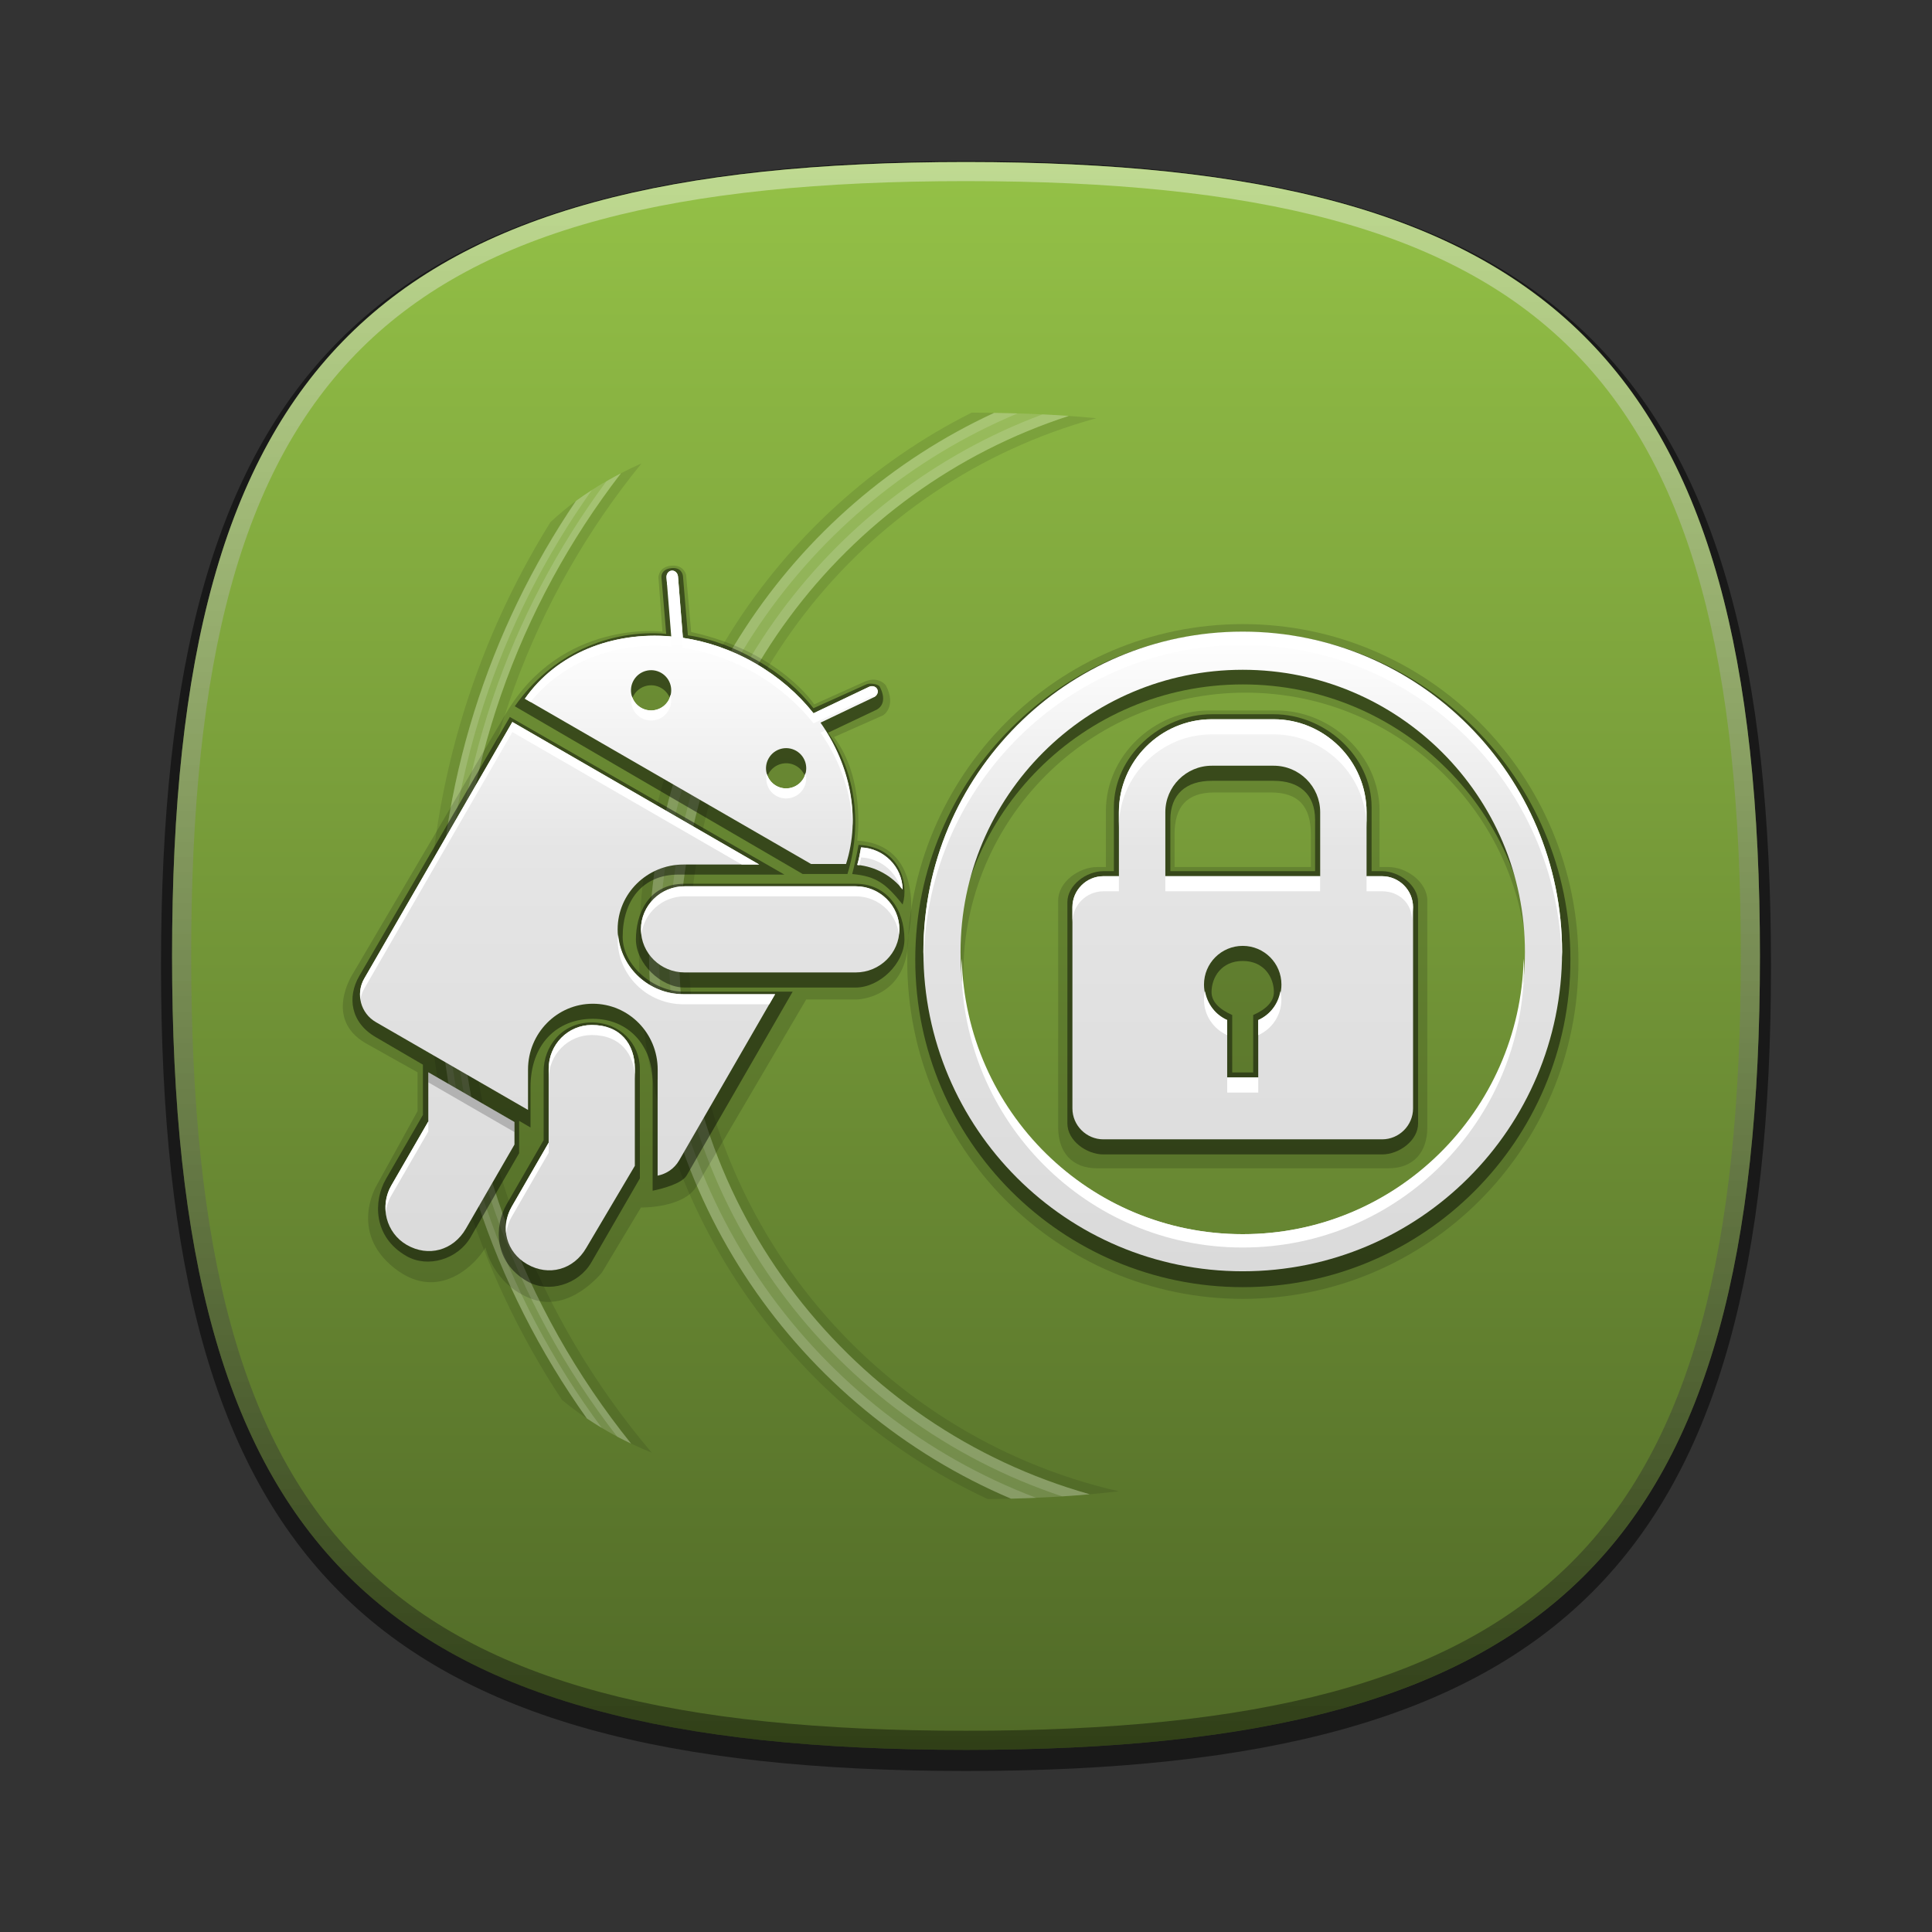 <?xml version="1.0" encoding="utf-8"?>
<!-- Decoded by SVGB to SVG converter version 0.9.5 -->
<!DOCTYPE svg PUBLIC "-//W3C//DTD SVG 1.0//EN" "http://www.w3.org/TR/2001/REC-SVG-20010904/DTD/svg10.dtd">
<svg xmlns="http://www.w3.org/2000/svg" version="1.1" id="Слой_1" x="0" y="0" width="96" height="96" viewBox="0 0 96 96" xml:space="preserve">
  <rect x="0" y="0" width="96" height="96" fill="#333333" stroke="none"/>
  <rect fill="none" width="96" height="96"/>
  <path opacity="0.5" d="M88,48C88,77.635,77.641,88,48.002,88C18.364,88,8,77.635,8,48C8.001,18.364,18.366,8,48.003,8C77.641,8,88,18.364,88,48z"/>
  <linearGradient id="SVGID_1_" gradientUnits="userSpaceOnUse" x1="909.301" y1="-2039.833" x2="909.301" y2="-1960.85" gradientTransform="matrix(1 0 0 -1 -861.301 -1952.8)">
    <stop offset="0" stop-color="#506927"/>
    <stop offset="1" stop-color="#94C147"/>
  </linearGradient>
  <path fill="url(#SVGID_1_)" d="M87.45,47.5C87.45,77.098,77.234,86.95,48.002,86.95C18.772,86.95,8.55,77.097,8.55,47.5C8.55,17.903,18.774,8.05,48.003,8.05C77.234,8.05,87.45,17.903,87.45,47.5z"/>
  <path opacity="0.1" d="M31.365,71.734C31.696,71.89,32.037,72.042,32.386,72.185C26.691,65.473,23.25,56.791,23.25,47.3C23.25,38.095,26.487,29.65,31.876,23.026C31.529,23.179,31.193,23.341,30.866,23.51C25.785,30.095,22.75,38.34,22.75,47.3C22.75,56.555,25.98,65.048,31.365,71.734z"/>
  <path opacity="0.1" d="M27.92,69.557C28.317,69.886,28.736,70.196,29.172,70.49C24.506,63.949,21.75,55.952,21.75,47.302C21.75,38.981,24.304,31.264,28.652,24.864C28.194,25.199,27.766,25.562,27.354,25.941C23.493,32.144,21.25,39.458,21.25,47.302C21.25,55.523,23.709,63.17,27.92,69.557z"/>
  <linearGradient id="SVGID_2_" gradientUnits="userSpaceOnUse" x1="355.875" y1="816.65" x2="355.875" y2="768.44" gradientTransform="matrix(1 0 0 1 -329.32 -744.92)">
    <stop offset="0" stop-color="#FFFFFF"/>
    <stop offset="1" stop-color="#E6E6E6"/>
  </linearGradient>
  <path opacity="0.15" fill="url(#SVGID_2_)" d="M29.158,70.479C29.843,70.94,30.575,71.358,31.358,71.731C25.977,65.045,22.75,56.552,22.75,47.302C22.75,38.347,25.775,30.103,30.85,23.52C30.051,23.932,29.303,24.386,28.613,24.894C24.281,31.287,21.751,38.998,21.751,47.302C21.75,55.943,24.5,63.938,29.158,70.479z"/>
  <linearGradient id="SVGID_3_" gradientUnits="userSpaceOnUse" x1="355.148" y1="815.877" x2="355.148" y2="769.273" gradientTransform="matrix(1 0 0 1 -329.32 -744.92)">
    <stop offset="0" stop-color="#FFFFFF" stopOpacity="0"/>
    <stop offset="1" stop-color="#FFFFFF"/>
  </linearGradient>
  <path opacity="0.15" fill="url(#SVGID_3_)" d="M29.158,70.479C29.402,70.643,29.652,70.802,29.908,70.958C24.994,64.354,22.084,56.169,22.084,47.305C22.084,38.749,24.802,30.833,29.409,24.353C29.137,24.529,28.868,24.708,28.611,24.897C24.279,31.289,21.749,39,21.749,47.304C21.75,55.943,24.5,63.938,29.158,70.479z"/>
  <linearGradient id="SVGID_4_" gradientUnits="userSpaceOnUse" x1="356.209" y1="816.65" x2="356.209" y2="768.44" gradientTransform="matrix(1 0 0 1 -329.32 -744.92)">
    <stop offset="0" stop-color="#FFFFFF"/>
    <stop offset="1" stop-color="#FFFFFF" stopOpacity="0"/>
  </linearGradient>
  <path opacity="0.15" fill="url(#SVGID_4_)" d="M30.671,71.391C30.894,71.509,31.126,71.62,31.358,71.731C25.977,65.045,22.75,56.552,22.75,47.302C22.75,38.347,25.775,30.103,30.85,23.52C30.604,23.647,30.366,23.78,30.13,23.916C25.288,30.453,22.421,38.542,22.421,47.303C22.42,56.38,25.504,64.732,30.671,71.391z"/>
  <path opacity="0.1" d="M33.75,47.302C33.75,60.13,42.381,70.936,54.15,74.249C54.64,74.206,55.121,74.156,55.589,74.102C55.59,74.102,55.591,74.102,55.592,74.102C43.369,71.305,34.247,60.373,34.247,47.302C34.247,34.632,42.819,23.969,54.477,20.781C54.471,20.781,54.465,20.78,54.46,20.78C54.018,20.738,53.566,20.699,53.106,20.668C41.877,24.308,33.75,34.853,33.75,47.302z"/>
  <path opacity="0.1" d="M31.75,47.302C31.75,59.34,38.847,69.712,49.08,74.49C49.476,74.484,49.872,74.478,50.258,74.469C39.677,69.984,32.25,59.516,32.25,47.302C32.25,35.416,39.288,25.187,49.416,20.515C49.042,20.509,48.664,20.504,48.28,20.503C38.479,25.438,31.75,35.579,31.75,47.302z"/>
  <linearGradient id="SVGID_5_" gradientUnits="userSpaceOnUse" x1="372.521" y1="819.388" x2="372.521" y2="765.436" gradientTransform="matrix(1 0 0 1 -329.32 -744.92)">
    <stop offset="0" stop-color="#FFFFFF"/>
    <stop offset="1" stop-color="#E6E6E6"/>
  </linearGradient>
  <path opacity="0.15" fill="url(#SVGID_5_)" d="M32.25,47.302C32.25,59.507,39.664,69.983,50.232,74.468C51.605,74.432,52.909,74.36,54.15,74.249C42.379,70.936,33.75,60.13,33.75,47.302C33.75,34.853,41.877,24.308,53.111,20.666C51.929,20.584,50.689,20.535,49.394,20.515C39.275,25.19,32.25,35.422,32.25,47.302z"/>
  <linearGradient id="SVGID_6_" gradientUnits="userSpaceOnUse" x1="373.021" y1="819.273" x2="373.021" y2="765.51" gradientTransform="matrix(1 0 0 1 -329.32 -744.92)">
    <stop offset="0" stop-color="#FFFFFF"/>
    <stop offset="1" stop-color="#FFFFFF" stopOpacity="0"/>
  </linearGradient>
  <path opacity="0.15" fill="url(#SVGID_6_)" d="M33.25,47.302C33.25,59.906,41.438,70.594,52.782,74.354C53.247,74.327,53.702,74.291,54.15,74.25C42.379,70.937,33.75,60.131,33.75,47.303C33.75,34.854,41.877,24.309,53.111,20.667C52.683,20.637,52.248,20.611,51.804,20.59C40.97,24.625,33.25,35.061,33.25,47.302z"/>
  <linearGradient id="SVGID_7_" gradientUnits="userSpaceOnUse" x1="371.188" y1="819.388" x2="371.188" y2="765.436" gradientTransform="matrix(1 0 0 1 -329.32 -744.92)">
    <stop offset="0" stop-color="#FFFFFF" stopOpacity="0"/>
    <stop offset="1" stop-color="#FFFFFF"/>
  </linearGradient>
  <path opacity="0.15" fill="url(#SVGID_7_)" d="M32.25,47.302C32.25,59.507,39.664,69.983,50.232,74.468C50.656,74.457,51.075,74.446,51.484,74.426C40.537,70.279,32.75,59.701,32.75,47.302C32.75,35.253,40.099,24.923,50.559,20.543C50.175,20.531,49.788,20.521,49.395,20.515C39.275,25.19,32.25,35.422,32.25,47.302z"/>
  <g>
    <path opacity="0.15" d="M61.756,31.012C52.546,31.012,45.081,38.52,45.081,47.776C45.081,57.033,52.547,64.54,61.756,64.54C70.965,64.54,78.432,57.033,78.432,47.776C78.432,38.52,70.966,31.012,61.756,31.012zM61.885,62.461C54.143,62.461,47.864,56.184,47.864,48.44C47.864,40.697,54.143,34.418,61.885,34.418C69.629,34.418,75.908,40.698,75.908,48.44C75.908,56.184,69.629,62.461,61.885,62.461z"/>
    <path opacity="0.45" d="M61.756,31.404C52.768,31.404,45.479,38.694,45.479,47.682C45.479,56.669,52.768,63.958,61.756,63.958C70.744,63.958,78.033,56.669,78.033,47.682C78.033,38.693,70.745,31.404,61.756,31.404zM61.756,62.686C53.838,62.686,47.416,56.264,47.416,48.347C47.416,40.43,53.838,34.008,61.756,34.008C69.675,34.008,76.096,40.43,76.096,48.347C76.096,56.264,69.675,62.686,61.756,62.686z"/>
    <path opacity="0.15" d="M68.986,43.083L68.548,43.083L68.548,40.29C68.548,37.546,66.154,35.302,63.411,35.302L60.089,35.302C57.346,35.302,54.952,37.546,54.952,40.29L54.952,43.083L54.514,43.083C53.604,43.083,52.58,43.831,52.58,44.747L52.58,56.016C52.58,57.26,53.268,58.052,54.514,58.052L68.987,58.052C70.233,58.052,70.923,57.26,70.923,56.016L70.923,44.747C70.92,43.833,69.896,43.083,68.986,43.083zM58.363,41.465C58.363,40.092,58.962,39.378,60.339,39.378L63.161,39.378C64.538,39.378,65.137,40.092,65.137,41.465L65.137,43.083L58.364,43.083L58.364,41.465L58.363,41.465z"/>
    <path opacity="0.45" d="M68.674,43.288L68.154,43.288L68.154,40.104C68.154,37.566,65.826,35.49,63.288,35.49L60.214,35.49C57.676,35.49,55.348,37.566,55.348,40.104L55.348,43.288L54.827,43.288C53.982,43.288,53.038,43.98,53.038,44.827L53.038,55.828C53.038,56.672,53.982,57.363,54.827,57.363L68.675,57.363C69.52,57.363,70.464,56.672,70.464,55.828L70.464,44.827C70.463,43.979,69.518,43.288,68.674,43.288zM58.154,40.729C58.154,39.459,58.939,38.798,60.213,38.798L63.287,38.798C64.56,38.798,65.346,39.459,65.346,40.729L65.346,43.288L58.155,43.288L58.155,40.729L58.154,40.729zM62.271,50.436L62.271,53.29L61.228,53.29L61.228,50.436C60.549,50.135,60.201,49.75,60.201,49.297C60.201,48.568,60.687,47.75,61.75,47.75C62.813,47.75,63.299,48.566,63.299,49.297C63.299,49.75,62.948,50.135,62.271,50.436z"/>
    <linearGradient id="SVGID_8_" gradientUnits="userSpaceOnUse" x1="226.41" y1="-254.129" x2="226.41" y2="-222.394" gradientTransform="matrix(1 0 0 -1 -164.66 -190.96)">
      <stop offset="0" stop-color="#DADADA"/>
      <stop offset="0.661" stop-color="#E5E5E5"/>
      <stop offset="1" stop-color="#FFFFFF"/>
    </linearGradient>
    <path fill="url(#SVGID_8_)" d="M61.75,31.435C52.987,31.435,45.883,38.541,45.883,47.302C45.883,56.066,52.987,63.169,61.75,63.169C70.514,63.169,77.618,56.065,77.618,47.302C77.618,38.541,70.512,31.435,61.75,31.435zM61.75,61.325C54.006,61.325,47.729,55.045,47.729,47.302C47.729,39.559,54.006,33.281,61.75,33.281C69.494,33.281,75.773,39.561,75.773,47.302C75.773,55.044,69.493,61.325,61.75,61.325zM68.674,43.538L67.904,43.538L67.904,40.354C67.904,37.816,65.826,35.74,63.288,35.74L60.214,35.74C57.676,35.74,55.598,37.816,55.598,40.354L55.598,43.538L54.827,43.538C53.982,43.538,53.288,44.23,53.288,45.077L53.288,55.078C53.288,55.922,53.982,56.613,54.827,56.613L68.675,56.613C69.52,56.613,70.214,55.922,70.214,55.078L70.214,45.077C70.213,44.229,69.518,43.538,68.674,43.538zM62.521,50.686L62.521,53.54L60.978,53.54L60.978,50.686C60.3,50.386,59.826,49.709,59.826,48.922C59.826,47.859,60.687,47,61.75,47C62.813,47,63.674,47.858,63.674,48.922C63.674,49.709,63.197,50.386,62.521,50.686zM65.596,43.538L57.905,43.538L57.905,40.354C57.905,39.084,58.94,38.048,60.215,38.048L63.289,38.048C64.561,38.048,65.599,39.084,65.599,40.354L65.599,43.538L65.596,43.538z"/>
    <path fill="#FFFFFF" d="M61.75,61.325C54.143,61.325,47.966,55.222,47.79,47.634C47.787,47.745,47.773,47.853,47.773,47.966C47.773,55.711,54.029,61.989,61.75,61.989C69.471,61.989,75.729,55.711,75.729,47.966C75.729,47.855,75.713,47.746,75.709,47.634C75.535,55.223,69.356,61.325,61.75,61.325zM61.75,31.385C52.987,31.385,45.883,38.513,45.883,47.302C45.883,47.414,45.899,47.523,45.901,47.634C46.078,38.999,53.101,32.048,61.751,32.048C70.402,32.048,77.423,39,77.601,47.634C77.603,47.523,77.619,47.414,77.619,47.302C77.618,38.513,70.512,31.385,61.75,31.385z"/>
  </g>
  <linearGradient id="SVGID_9_" gradientUnits="userSpaceOnUse" x1="3956.477" y1="6947.189" x2="3956.477" y2="6869.033" gradientTransform="matrix(1 0 0 1 -3908.477 -6860.484)">
    <stop offset="0" stop-color="#000000" stopOpacity="0.4"/>
    <stop offset="1" stop-color="#FFFFFF"/>
  </linearGradient>
  <path opacity="0.4" fill="url(#SVGID_9_)" d="M47.997,8.05C18.771,8.05,8.55,17.902,8.55,47.499C8.55,77.102,18.77,86.95,47.997,86.95C77.225,86.95,87.45,77.098,87.45,47.499C87.45,17.902,77.225,8.05,47.997,8.05zM47.999,86C19.215,86,9.5,76.654,9.5,47.495C9.5,18.338,19.215,9,47.999,9C76.779,9,86.5,18.339,86.5,47.496C86.5,76.654,76.777,86,47.999,86z"/>
  <path opacity="0.15" d="M32.917,31.385C32.917,31.385,27.899,30.751,25.137,35.459L17.513,48.417C17.513,48.417,16.083,50.625,18.166,51.834L20.749,53.282L20.749,55.209L18.707,58.918C18.707,58.918,17.332,61.209,19.582,63.001C21.832,64.793,23.707,62.729,24.124,61.989C24.124,61.989,24.499,63.831,26.416,64.541C28.333,65.251,29.916,63.221,29.916,63.221L31.848,60C31.848,60,33.954,60.041,34.602,58.958L40.06,49.663L42.595,49.663C42.595,49.663,45.177,49.607,45.13,46.492C45.13,46.492,46.211,42.001,42.595,41.771C42.595,41.771,43.038,38.731,41.438,36.625L43.884,35.542C43.884,35.542,44.564,35.125,44.022,34.063C44.022,34.063,43.689,33.584,43.001,33.855L40.458,35C40.458,35,38.75,32.37,34.343,31.404L34.093,28.563C34.093,28.563,33.983,28.047,33.35,28.11C32.717,28.173,32.718,28.688,32.718,28.688L32.917,31.385z"/>
  <g>
    <path opacity="0.45" d="M42.345,43.43C43.549,43.54,44.024,43.911,44.852,44.945C45.178,43.881,44.692,42.075,42.661,41.981C42.61,42.273,42.429,43.145,42.345,43.43z"/>
    <path opacity="0.45" d="M29.405,50.805C27.889,50.805,27.013,52.03,27.013,53.231L27.013,56.653L25.176,59.837C24.551,60.92,24.526,62.707,26.192,63.665C27.259,64.28,28.75,63.825,29.384,62.727L31.795,58.553L31.795,53.108C31.795,51.867,30.813,50.805,29.405,50.805z"/>
    <path opacity="0.45" d="M42.517,43.913L34.021,43.913C32.155,43.913,31.598,45.496,31.598,46.678C31.598,47.862,32.822,49.07,34.021,49.07L42.517,49.07C43.718,49.07,44.941,47.862,44.941,46.678C44.94,45.163,44.05,43.913,42.517,43.913z"/>
    <path opacity="0.45" d="M30.94,46.553C30.94,44.775,31.906,43.457,33.711,43.458L38.976,43.458L25.334,35.626L17.849,48.501C17.246,49.548,17.417,50.814,18.68,51.54L21.014,52.902L21.014,55.402L19.177,58.584C18.552,59.667,18.527,61.454,20.193,62.412C21.26,63.027,22.751,62.572,23.385,61.474L25.796,57.299L25.796,55.695L26.361,56.025L26.361,54.02C26.361,51.878,27.68,50.624,29.456,50.624C31.237,50.624,32.429,51.962,32.429,53.77L32.429,59.166C32.861,59.08,33.882,58.819,34.12,58.409L39.388,49.274L33.961,49.274C32.491,49.275,30.94,47.999,30.94,46.553z"/>
    <path opacity="0.45" d="M42.109,43.43C42.817,41.137,42.596,38.473,41.146,36.408L43.553,35.268C43.906,35.079,43.999,34.672,43.716,34.125C43.643,33.984,43.215,33.93,43.057,34.003L40.422,35.191C39.66,34.23,38.81,33.504,37.651,32.834C36.494,32.166,35.393,31.749,34.181,31.567L33.938,28.645C33.922,28.472,33.808,28.193,33.378,28.228C32.982,28.26,32.854,28.492,32.867,28.691L33.103,31.498C30.284,31.25,27.393,32.499,25.58,35.094L39.883,43.428L42.109,43.428L42.109,43.43zM33.218,35.551C32.943,36.029,32.331,36.193,31.853,35.917C31.375,35.642,31.21,35.03,31.487,34.552C31.764,34.073,32.375,33.909,32.854,34.185C33.333,34.463,33.494,35.073,33.218,35.551zM38.563,39.791C38.085,39.514,37.92,38.905,38.199,38.426C38.474,37.948,39.084,37.784,39.563,38.059C40.042,38.336,40.204,38.947,39.928,39.425C39.652,39.902,39.04,40.067,38.563,39.791z"/>
  </g>
  <linearGradient id="SVGID_10_" gradientUnits="userSpaceOnUse" x1="360.69" y1="808.041" x2="360.69" y2="776.349" gradientTransform="matrix(1 0 0 1 -329.32 -744.92)">
    <stop offset="0" stop-color="#DADADA"/>
    <stop offset="0.661" stop-color="#E5E5E5"/>
    <stop offset="1" stop-color="#FFFFFF"/>
  </linearGradient>
  <path fill="url(#SVGID_10_)" d="M42.04,42.93C42.772,40.629,42.27,38.043,40.771,35.908L43.428,34.643C43.585,34.568,43.657,34.393,43.591,34.25C43.523,34.108,43.341,34.054,43.182,34.128L40.422,35.441C39.66,34.48,38.685,33.629,37.526,32.959C36.369,32.291,35.143,31.874,33.931,31.692L33.688,28.645C33.672,28.472,33.535,28.34,33.378,28.353C33.22,28.365,33.106,28.516,33.117,28.691L33.353,31.623C30.439,31.366,27.653,32.467,26.08,34.719L40.3,42.93L42.04,42.93zM33.218,34.801C32.943,35.279,32.331,35.443,31.853,35.167C31.375,34.892,31.21,34.28,31.487,33.802C31.764,33.323,32.375,33.159,32.854,33.435C33.333,33.713,33.494,34.323,33.218,34.801zM39.927,38.674C39.652,39.152,39.039,39.317,38.562,39.04C38.084,38.763,37.919,38.154,38.198,37.675C38.473,37.197,39.083,37.033,39.562,37.308C40.041,37.586,40.203,38.196,39.927,38.674zM42.595,42.976C43.511,43.06,44.312,43.521,44.852,44.195C44.831,43.068,43.924,42.159,42.786,42.106C42.735,42.398,42.679,42.69,42.595,42.976zM25.563,55.752L21.282,53.281L21.282,55.724L19.445,58.904C18.844,59.945,19.188,61.267,20.212,61.859C21.278,62.472,22.52,62.146,23.154,61.046L25.564,56.872L25.563,55.752L25.563,55.752zM42.517,44.038L34.021,44.038C32.822,44.038,31.848,44.996,31.848,46.178C31.848,47.362,32.822,48.32,34.021,48.32L42.517,48.32C43.718,48.32,44.691,47.362,44.691,46.178C44.69,44.997,43.717,44.038,42.517,44.038zM29.405,50.93C28.222,50.93,27.263,51.905,27.263,53.106L27.263,56.778L25.426,59.962C24.825,61.003,25.168,62.227,26.192,62.816C27.259,63.431,28.5,63.101,29.134,62.003L31.545,57.929L31.545,53.109C31.545,51.867,30.813,50.93,29.405,50.93zM30.69,46.178C30.69,44.4,32.156,42.957,33.961,42.958L37.726,42.958L25.459,35.876L18.099,48.626C17.661,49.386,17.92,50.354,18.68,50.79L26.237,55.152L26.237,53.146C26.237,51.336,27.68,49.875,29.457,49.875C31.238,49.875,32.68,51.338,32.68,53.146L32.68,58.417C33.112,58.331,33.508,58.07,33.746,57.66L38.514,49.4L33.962,49.4C32.157,49.4,30.69,47.958,30.69,46.178z"/>
  <g>
    <path fill="#FFFFFF" d="M42.362,41.035C42.42,39.417,41.942,37.766,41.011,36.293L40.772,36.407C41.765,37.823,42.311,39.438,42.362,41.035z"/>
    <path fill="#FFFFFF" d="M31.854,35.667C32.333,35.943,32.944,35.779,33.219,35.301C33.36,35.056,33.383,34.778,33.311,34.525C33.289,34.619,33.269,34.713,33.218,34.801C32.943,35.279,32.331,35.443,31.853,35.167C31.62,35.032,31.464,34.816,31.395,34.577C31.297,34.995,31.463,35.442,31.854,35.667z"/>
    <path fill="#FFFFFF" d="M38.563,39.541C39.04,39.817,39.653,39.652,39.928,39.175C40.069,38.93,40.092,38.652,40.02,38.4C39.998,38.493,39.978,38.588,39.927,38.675C39.652,39.153,39.039,39.318,38.562,39.041C38.329,38.906,38.174,38.691,38.104,38.452C38.007,38.869,38.172,39.314,38.563,39.541z"/>
    <path fill="#FFFFFF" d="M42.517,44.038L34.021,44.038C32.822,44.038,31.848,44.996,31.848,46.178C31.848,46.264,31.864,46.347,31.874,46.43C32,45.367,32.908,44.537,34.021,44.537L42.517,44.537C43.629,44.537,44.537,45.364,44.665,46.425C44.675,46.342,44.69,46.262,44.69,46.177C44.69,44.997,43.717,44.038,42.517,44.038z"/>
    <path fill="#FFFFFF" d="M30.716,46.431C30.71,46.514,30.691,46.594,30.691,46.679C30.691,48.459,32.157,49.902,33.962,49.902L38.225,49.902L38.514,49.402L33.962,49.402C32.244,49.4,30.85,48.091,30.716,46.431z"/>
    <polygon opacity="0.2" points="21.282,53.781 25.563,56.252 25.563,55.752 21.282,53.281"/>
    <path fill="#FFFFFF" d="M33.355,32.125L33.315,31.624C30.415,31.381,27.648,32.479,26.082,34.721L26.36,34.882C27.968,32.867,30.598,31.881,33.355,32.125z"/>
    <path fill="#FFFFFF" d="M19.445,59.404L21.282,56.224L21.282,55.724L19.445,58.904C19.204,59.324,19.121,59.786,19.168,60.228C19.203,59.948,19.293,59.668,19.445,59.404z"/>
    <path fill="#FFFFFF" d="M29.405,50.93C28.222,50.93,27.263,51.905,27.263,53.106L27.263,56.778L25.426,59.962C25.185,60.38,25.102,60.843,25.149,61.286C25.185,61.005,25.275,60.723,25.426,60.462L27.264,57.278L27.264,53.606C27.264,52.405,28.223,51.43,29.405,51.43C30.813,51.43,31.546,52.368,31.546,53.606L31.546,53.106C31.545,51.867,30.813,50.93,29.405,50.93z"/>
    <rect x="32.677" y="53.645" fill="#FFFFFF" width="0.005" height="4.774"/>
    <path fill="#FFFFFF" d="M33.379,28.854C33.536,28.841,33.674,28.973,33.69,29.146L33.932,32.193C35.145,32.374,36.37,32.791,37.528,33.46C38.686,34.13,39.661,34.981,40.424,35.942L43.184,34.629C43.274,34.587,43.365,34.595,43.445,34.628C43.587,34.547,43.656,34.387,43.593,34.251C43.525,34.109,43.343,34.055,43.184,34.129L40.424,35.442C39.662,34.481,38.687,33.63,37.528,32.96C36.371,32.292,35.145,31.875,33.933,31.693L33.69,28.646C33.674,28.473,33.537,28.341,33.38,28.354C33.222,28.366,33.108,28.517,33.119,28.692L33.151,29.085C33.183,28.964,33.258,28.863,33.379,28.854z"/>
    <path fill="#FFFFFF" d="M18.099,49.126L25.459,36.376L36.86,42.958L37.725,42.958L25.458,35.876L18.098,48.626C17.91,48.953,17.857,49.316,17.911,49.663C17.942,49.479,18,49.297,18.099,49.126z"/>
    <path fill="#FFFFFF" d="M42.595,42.976C42.631,42.979,42.664,42.992,42.7,42.997C42.727,42.866,42.763,42.737,42.785,42.606C43.705,42.649,44.464,43.254,44.737,44.078C44.773,44.119,44.817,44.153,44.851,44.195C44.83,43.068,43.923,42.159,42.785,42.106C42.735,42.398,42.679,42.69,42.595,42.976z"/>
  </g>
  <g>
    <rect x="60.979" y="53.539" fill="#FFFFFF" width="1.543" height="0.75"/>
    <path fill="#FFFFFF" d="M62.521,50.686L62.521,51.436C63.197,51.136,63.671,50.459,63.671,49.672C63.671,49.526,63.651,49.389,63.621,49.25C63.512,49.893,63.1,50.43,62.521,50.686z"/>
    <path fill="#FFFFFF" d="M60.213,36.489L63.287,36.489C65.825,36.489,67.904,38.565,67.904,41.103L67.904,40.353C67.904,37.815,65.825,35.739,63.287,35.739L60.213,35.739C57.675,35.739,55.596,37.815,55.596,40.353L55.596,41.103C55.596,38.565,57.675,36.489,60.213,36.489z"/>
    <path fill="#FFFFFF" d="M54.826,44.288L55.596,44.288L55.596,43.538L54.826,43.538C53.982,43.538,53.287,44.23,53.287,45.077L53.287,45.827C53.287,44.979,53.982,44.288,54.826,44.288z"/>
    <path fill="#FFFFFF" d="M60.979,51.436L60.979,50.686C60.401,50.43,59.992,49.893,59.876,49.25C59.846,49.389,59.826,49.525,59.826,49.672C59.826,50.459,60.303,51.136,60.979,51.436z"/>
    <rect x="57.904" y="43.538" fill="#FFFFFF" width="7.691" height="0.75"/>
    <path fill="#FFFFFF" d="M68.674,43.538L67.904,43.538L67.904,44.288L68.674,44.288C69.518,44.288,70.163,44.881,70.163,45.727L70.213,45.077C70.213,44.229,69.518,43.538,68.674,43.538z"/>
  </g>
</svg>
